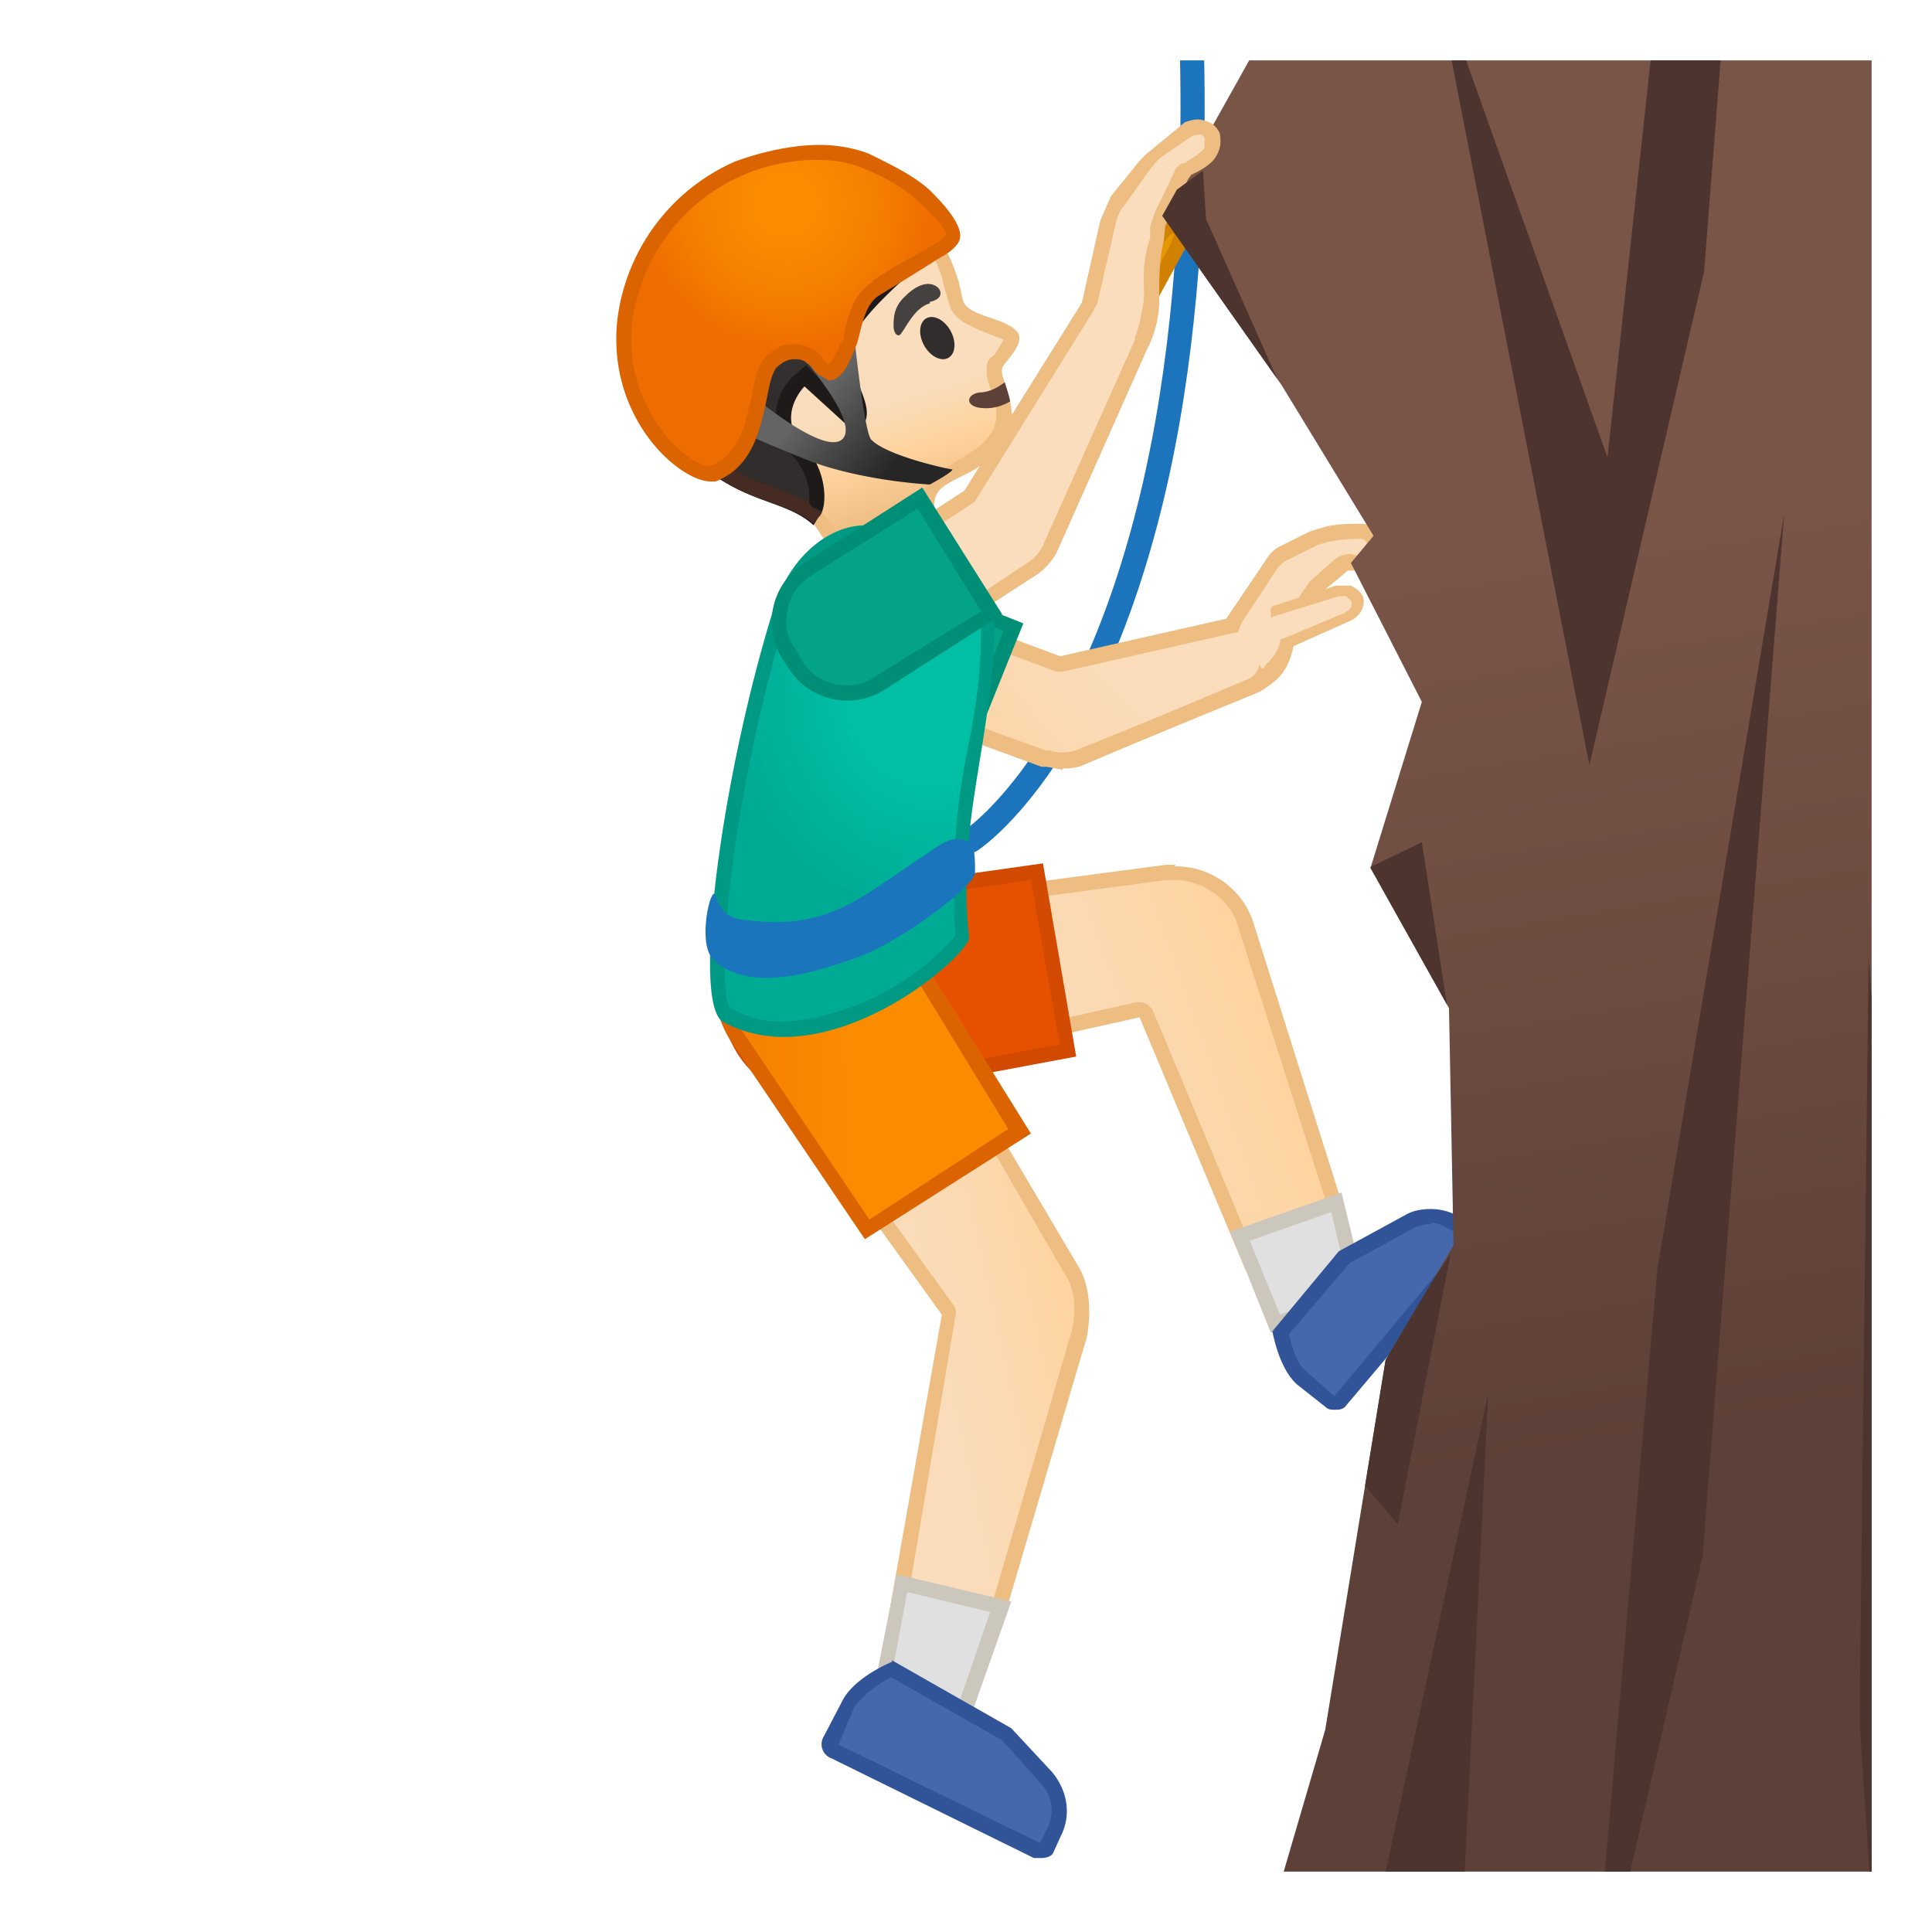 <svg viewBox="0 0 128 128" xmlns="http://www.w3.org/2000/svg" xmlns:xlink="http://www.w3.org/1999/xlink"><defs><path id="a" d="M4 4h120v120H4z"/></defs><clipPath id="b"><use xlink:href="#a"/></clipPath><path d="M78.5-5s2.1 20.2-2.2 38-12 22.7-12 22.7" clip-path="url(#b)" fill="none" stroke="#1C75BC" stroke-linecap="round" stroke-linejoin="round" stroke-miterlimit="10" stroke-width="1.6"/><g clip-path="url(#b)"><linearGradient id="c" x1="11.9" x2="34" y1="55.1" y2="55.1" gradientTransform="scale(-1 1) rotate(41.5 -8.6 -73.4)" gradientUnits="userSpaceOnUse"><stop stop-color="#F9DDBD" offset="0"/><stop stop-color="#FADCBA" offset=".4"/><stop stop-color="#FCD8AF" offset=".7"/><stop stop-color="#FFD39E" offset="1"/><stop stop-color="#FFD29C" offset="1"/></linearGradient><path d="M57.3 46l2.2-6 10.7 4 11.5-2.6c1.9-.5 3.3 2.9 1.3 4l-11.6 4.9c-.7.2-1.4.1-2 0l-12.1-4.4z" fill="url(#c)" stroke="#EDBD82" stroke-linecap="round" stroke-linejoin="round" stroke-miterlimit="10"/><path d="M70.4 51l-1-.2H69l-12-4.4a.5.5 0 0 1-.3-.3v-.4l2.3-5.9.2-.2c.1 0 .3-.1.4 0l10.6 4L81.6 41c1-.3 2.1.3 2.6 1.5.5 1 .4 2.6-.9 3.4l-11.7 4.8h-.2a4 4 0 0 1-1 .2zm-1-1.3h.1a2.7 2.7 0 0 0 1.8 0L82.9 45c.2-.2.5-.3.9-.8.3-.3-.3-.9-.5-1.3-.2-.6-.8-1.2-1.4-1l-11.5 2.6H70l-10.3-3.8-1.8 5 11.3 4z" fill="#EDBD82"/><path d="M81.7 41.2l2.5-3.8c.2-.3.5-.6.9-.8l2-1 .8-.2 2.3-.2c.3 0 .5 0 .7.4.5.5.5 1.2 0 1.5-.3.3-1 .2-1.5.2l-.5.1-1.7 1.5-.4.4c-.3.7-1 1.3-1.5 3.4a7 7 0 0 1-1.1 2.4s-1.9-2.5-2.5-4z" fill="#F9DDBD"/><path d="M91.3 35.2c-.3-.3-.6-.5-1.1-.5-.6 0-1.6 0-2.4.2l-1 .3-2 1c-.4.2-.7.5-1 1l-2.7 4 .1.2.3.5h.5l.3-.7 2.3-3.5c.2-.2.4-.5.7-.6l2-1 .7-.2c1-.2 1.7-.2 2.1-.2.2 0 .3 0 .4.2l.3.6-.2.2c0 .1-.4.2-1.1 0a2 2 0 0 0-1 .3l-1.7 1.5-.5.7-.3.5c-.3.6-.8 1.3-1.2 2.9-.2.8-.9 1.4-.9 1.4l-.3.4-.4.4.3.3-.2.8.4-.2c.8-.6 1.6-1 2-2.9.4-1.4.8-2 1.2-2.6l.4-.6c0-.1 0-.2.2-.3l1.8-1.5c1 0 1.5 0 1.9-.3.3-.2.5-.5.6-1 0-.4-.2-.9-.5-1.3z" fill="#EDBD82"/><path d="M88.6 39.2c.5-.2 1 0 1.3.5s-.1 1-.7 1.2L85 42.7l-.8-2.2 4.4-1.3z" fill="#F9DDBD"/><path d="M89.5 38.8h-1l-4 1.3c-.2 0-.4.3-.3.4v.4l4.5-1.4h.5l.3.3c.2.4-.1.6-.4.8l-4.3 1.8.1.3.5.2h.1l3.8-1.7c.8-.3 1.2-1 1-1.7-.2-.3-.4-.5-.8-.7z" fill="#EDBD82"/><linearGradient id="d" x1="53.6" x2="81.9" y1="79.9" y2="79.9" gradientTransform="rotate(-19.5 44.4 65.7)" gradientUnits="userSpaceOnUse"><stop stop-color="#F9DDBD" offset="0"/><stop stop-color="#FADCBA" offset=".4"/><stop stop-color="#FCD8AF" offset=".7"/><stop stop-color="#FFD39E" offset="1"/><stop stop-color="#FFD29C" offset="1"/></linearGradient><path d="M76 67.2c0-.2-.3-.3-.5-.3L56 71.2l-1.7-10.3 22.9-3h.6c2 0 4 1.3 4.6 3.2l6.4 20.2-6 2.2-7-16.3z" fill="url(#d)"/><path d="M77.8 58.3c1.9 0 3.7 1.3 4.2 3L88.3 81 83 82.8 76.4 67a1 1 0 0 0-.9-.6h-.2l-18.8 4.2-1.6-9.3 22.4-3h.6m0-1a5 5 0 0 0-.7 0l-23.4 3.1 1.9 11.4 19.8-4.4 7 16.7 7-2.5L83 61a5.4 5.4 0 0 0-5.2-3.6z" fill="#EDBD82"/><circle cx="54.8" cy="66.1" r="5.7" fill="#FBC11B"/><path fill="#E0E0E0" d="M82.2 82l6.3-2.3 1.5 6-5.5 2z"/><path d="M88.2 80.3l1.2 5.1-4.6 1.7-2-4.9 5.4-1.9m.7-1.3l-7.4 2.6 2.7 6.7 6.4-2.2-1.7-7z" fill="#CCC7BD"/><path d="M54.6 72.5a6.3 6.3 0 0 1-1-12.6h.2l15-2.2 2 12-15.1 2.7h-1z" fill="#E65100"/><path d="M68.3 58.3l1.9 10.9-14.6 2.7h-1c-2.8 0-5.2-2-5.7-4.8a5.8 5.8 0 0 1 4.7-6.7h.2l14.5-2.1m.8-1.1l-15.6 2.2a6.8 6.8 0 0 0 2.3 13.5L71.3 70l-2.2-12.8z" fill="#D14A00"/><path d="M88.4 93s-.2 0-.3-.2l-1.8-1.5c-1-.8-1.3-2.4-1.4-3l4.1-5 4.3-2.4a2.9 2.9 0 0 1 3.3.3l.8.7.2.3-.1.2-8.7 10.4-.4.2z" fill="#4568AD"/><path d="M94.8 81c.5 0 1 .3 1.5.6l.7.6-8.6 10.3-1.8-1.6c-.7-.5-1-1.7-1.2-2.5l4-4.7 4.2-2.3c.3-.2.8-.3 1.2-.3m0-1c-.6 0-1.2.1-1.7.4l-4.4 2.4-4.4 5.3s.4 2.4 1.6 3.5l1.9 1.5c.2.2.4.2.6.2.3 0 .6 0 .8-.3l8.7-10.3c.3-.4.2-1-.1-1.3l-.9-.7c-.6-.5-1.4-.7-2.1-.7z" fill="#315499"/><path d="M55.8 46.6a4 4 0 0 1-2.3-5.2l.3-.7a4 4 0 0 1 5.3-2.3l8 3.2-3.2 8.2-8.1-3.2z" fill="#04A287"/><path d="M57.6 38.6c.4 0 .9 0 1.3.2l7.6 3-3 7.4-7.5-3a3.6 3.6 0 0 1-2-4.7l.2-.7a3.6 3.6 0 0 1 3.4-2.2m0-1c-1.9 0-3.6 1-4.3 2.9l-.3.7c-.9 2.3.3 5 2.6 6l8.5 3.3 3.7-9.2-8.6-3.4c-.5-.2-1-.3-1.6-.3z" fill="#008F76"/></g><g clip-path="url(#b)"><linearGradient id="e" x1="94.9" x2="110.8" y1="-2.5" y2="95.3" gradientUnits="userSpaceOnUse"><stop stop-color="#795548" offset=".4"/><stop stop-color="#6C4B40" offset=".7"/><stop stop-color="#5D4037" offset="1"/></linearGradient><path fill="url(#e)" d="M129.7 129.9l-1-131.4-42.3-1L77 14.3l7.9 11.2 6.1 10-1.5 1.8 4.7 9.2-3.4 11 5.2 9.3.3 15.7-4.5 7.6-4 24.5L83 131h14.7z"/><path d="M75.3 21.5l-1.7-1.1 3.3-4.8c.2-.4.5-.6.7-.6h.4c.2.2.3.3.3.5 0 .3 0 .6-.2.8l-2.8 5.2z" fill="#E59600"/><path d="M77.7 15.4l.1.1-.2.6-2.5 4.7a10 10 0 0 1-.8-.6l3-4.4.4-.4m0-1c-.5 0-1 .4-1.3.9L73 20.5a14 14 0 0 0 2.5 1.7V22l3-5.5c.5-.7.5-1.5-.2-2l-.6-.2z" fill="#D18100"/><linearGradient id="f" x1="86.5" x2="81.3" y1="30.6" y2="40.8" gradientTransform="scale(1 -1) rotate(15.9 442.6 24)" gradientUnits="userSpaceOnUse"><stop stop-color="#FFD29C" offset="0"/><stop stop-color="#FFD39E" offset="0"/><stop stop-color="#FCD8AF" offset=".3"/><stop stop-color="#FADCBA" offset=".6"/><stop stop-color="#F9DDBD" offset="1"/></linearGradient><path d="M75 20.9c.7.3 1 1 .7 1.8l-6 13.5a4 4 0 0 1-1.2 1.4l-10.7 7-3.5-5.3 10-6.4 8-12.9 2.6.9z" fill="url(#f)"/><path d="M57.8 45.1h-.1a.6.6 0 0 1-.3-.2l-3.5-5.3v-.4s0-.2.2-.3l9.8-6.4 8-12.8c.1-.2.4-.3.6-.2l2.6 1c.5 0 .9.5 1 1s.3 1 0 1.4l-6 13.5c-.3.7-.8 1.2-1.3 1.6L58 45l-.3.2zM55 39.5l3 4.5 10.2-6.8a2.7 2.7 0 0 0 1-1.3l6-13.4v-.7c0-.2-.2-.4-.4-.4l-2.3-.9-7.9 12.7-.1.1-9.5 6.2z" fill="#EDBD82"/><path d="M72.1 20.3l1.3-5.5c.1-.5.4-1 .7-1.4l1.7-2.3.7-.8a17 17 0 0 1 2.3-1.7c.3-.2.5-.3.9-.2.6.3.9 1 .5 1.7a3 3 0 0 1-1.5 1 1 1 0 0 0-.5.5L77 14.3l-.2.7c0 1-.5 2-.4 4.4.1 2-.7 3.1-.7 3.1s-2.3-1.3-3.5-2.2z" fill="#F9DDBD"/><path d="M80.8 8.8c-.2-.4-.5-.7-1-.8-.5-.2-1 0-1.3.1L76.2 10a5 5 0 0 0-.9.9L73.6 13l-.7 1.6-1.3 5.8.5.7.6-1 1.2-5.2c.1-.5.3-1 .6-1.3l1.7-2.4.6-.7L79 9l.5-.1c.2 0 .3.2.3.3v.6c-.2.3-.7.6-1.3 1-.3 0-.6.3-.7.6l-1.3 2.7-.3.9v.8c-.3.8-.5 1.8-.4 3.6 0 1.2-.6 3-.6 3l.2.6.4.2.3-.3s.8-1.4.7-3.5c0-1.7.1-2.6.3-3.4l.1-1 .2-.5 1.3-2.6.2-.3c.6-.3 1.4-.7 1.7-1.3.3-.5.3-1 .2-1.5z" fill="#EDBD82"/><linearGradient id="g" x1="55.8" x2="55.8" y1="90.9" y2="110.3" gradientTransform="scale(-1 1) rotate(17.4 246 -303)" gradientUnits="userSpaceOnUse"><stop stop-color="#F9DDBD" offset=".6"/><stop stop-color="#FFD29C" offset=".8"/><stop stop-color="#EDBD82" offset="1"/></linearGradient><path d="M57 39.6c-.4-1-1.2-3.2-2.7-5.2-1.3-1.7-3.6-2.6-5.8-3.5-4-1.4-5.6-8.2-5.2-11.4.5-4 4.5-7 8-8 1-.4 1.9-.5 2.8-.5a9 9 0 0 1 7.2 4.2c.8 1 1.4 2.4 1.7 3.5l.3 1.4c.3.8 1.2 1 2.1 1.4.6.2 1.3.5 1.6.8 0 .1 0 .5-.7 1.4l-.4.5c0 .5 0 1 .2 1.5.5 1.5 1 3.3-2 5l-.8.5c-1.1.6-2 1-1.9 2.6l-.2 3.1-4.2 2.7z" fill="url(#g)"/><path d="M54 11.5c3.4 0 5.6 2.1 6.9 4 .8 1 1.4 2.3 1.6 3.3l.4 1.4c.3 1 1.4 1.4 2.3 1.8l1.3.5-.6 1c-.3.2-.4.3-.5.6a3 3 0 0 0 .3 1.8c.4 1.4.9 2.8-1.9 4.4l-.8.5c-1 .6-2.2 1.2-2 3l-.3 2.9-3.5 2.2c-.4-1.2-1.2-3-2.5-4.7a12.6 12.6 0 0 0-6-3.7c-3.8-1.3-5.3-7.8-5-11 .6-3.7 4.4-6.6 7.8-7.6.9-.3 1.7-.4 2.6-.4m0-1c-1 0-1.9.1-2.9.4-4 1.2-7.9 4.4-8.4 8.5-.4 3.4 1.2 10.5 5.5 12 2.1.8 4.4 1.7 5.6 3.3a19 19 0 0 1 2.8 5.7l5-3.2.2-3.5c-.1-1.4.8-1.6 2.5-2.5 4.6-2.7 1.7-5.8 2-6.8 0-.3 1.6-1.6 1-2.4-.8-1-3.3-1-3.6-2.1l-.3-1.3a14 14 0 0 0-1.8-3.7c-1.9-2.7-4.5-4.4-7.6-4.4z" fill="#EDBD82"/><radialGradient id="h" cx="14.3" cy="21.6" r="10.8" gradientTransform="matrix(-.924 .474 .451 .893 56.3 -10.6)" gradientUnits="userSpaceOnUse"><stop stop-color="#454140" offset="0"/><stop stop-color="#312D2D" offset="1"/></radialGradient><path d="M53.8 34c-.8-.5-1.7-.8-2.6-1.2-2-.7-4.6-1.7-7.6-5.8a8.7 8.7 0 0 1-1.5-7 12 12 0 0 1 5.5-7.5 13 13 0 0 1 6.2-1.8c3.6 0 6.6 1.8 8.4 5.1l-1 .8c-2.3 2-4.9 4.3-5.3 6-.2 1.2.2 2.3.6 3.2.5 1.2.6 1.7.2 2.2l-3.4-3.2-.3.4s-1 1-1.1 2.4c0 .8.3 1.6 1 2.3 1 1 1.3 2.2 1.3 3 0 .7-.2 1-.3 1v.2z" fill="url(#h)"/><path d="M53.8 11.2c3.3 0 6 1.6 7.7 4.5l-.6.5c-2.5 2.2-5 4.5-5.4 6.3-.3 1.4.1 2.6.5 3.5l.4 1-2.4-2.2-.6-.6-.7.6c-.2.1-1.3 1.2-1.3 2.8 0 .6.2 1.7 1.2 2.7a4 4 0 0 1 1 3l-2.2-1c-2.1-.7-4.5-1.6-7.4-5.6a8.2 8.2 0 0 1-1.4-6.5c.6-2.8 2.5-5.5 5.3-7.2 1.8-1.2 3.9-1.8 6-1.8m0-1c-2.4 0-4.7.7-6.5 2-5 3-8.2 9.4-4.2 15 4.6 6.6 8.3 5.4 10.7 7.6l.3-.5c.7-.6.6-3.2-.9-4.7-2-2 0-4 0-4l3.4 3.1c2-1.5-.8-3.6-.3-6 .6-2.3 6.5-6.6 6.3-6.8-2-4-5.4-5.7-8.9-5.7z" fill="#1F1A1A"/><defs><path id="i" d="M49.8 27.3l4 6.3.7.3-.3.4-.3.4c-2.4-2-6.1-1-10.7-7.5-4-5.6-.8-12 4.2-15 4.7-3 12.1-2.9 15.4 3.7l-.6.6-.7-1-6.7 5-5 6.8z"/></defs><clipPath id="j"><use xlink:href="#i"/></clipPath><g clip-path="url(#j)"><path d="M53.8 11.3c2 0 5.5.5 7.8 4.4l-.6.5c-2.6 2.2-5.1 4.5-5.5 6.3-.3 1.3.2 2.5.5 3.5l.4 1-2.4-2.2a1 1 0 0 0-1.3 0c-.2.1-1.3 1.2-1.3 2.7 0 .7.2 1.8 1.3 2.8a4 4 0 0 1 1 3l-2.3-1c-2.1-.7-4.5-1.6-7.3-5.6a8.2 8.2 0 0 1-1.5-6.6c.6-2.7 2.6-5.4 5.3-7.1 1.8-1.1 3.9-1.8 6-1.8m0-1c-2.4 0-4.7.7-6.5 2-5 3-8.2 9.4-4.2 15 4.6 6.6 8.3 5.4 10.7 7.5l.3-.4c.7-.6.6-3.2-.9-4.7-2-2.1 0-4 0-4l3.4 3.1c2-1.5-.8-3.6-.3-6 .6-2.4 6.5-6.6 6.4-6.8-2-4-5.5-5.7-9-5.7z" fill="#452B22"/></g><path d="M63.9 25.2l2-.6.2 1.3c.4 2.2.1 4.8-3.3 6.2-.3.2-.5-5-.5-5l1.6-1.9z" fill="none"/><defs><path id="k" d="M42.8 19.4c.5-4 4.5-7.2 8.4-8.5 5.5-1.6 9.7 1.1 12 6.2l1 3c.6 2 1.9.9 2.9 2 1 1-.6 2-.7 2.2-.3 1.1 2.6 4.2-2 6.9-1.7 1-2.6 1-2.5 2.5l.9 3.7-4.3 2.7s-4-6.4-10.2-8.7c-4.3-1.5-6-8.6-5.5-12z"/></defs><clipPath id="l"><use xlink:href="#k"/></clipPath><g clip-path="url(#l)"><path d="M69.2 23.2c-.3 2-2.2 4.2-4.4 3.8-.9-.2-.7-.9.1-1 1.4 0 3-1.7 3.2-3 .2-.8 1.3-.6 1.1.2z" fill="#5D4037"/></g><ellipse transform="rotate(-29 62.1 22.4)" cx="62.1" cy="22.4" rx="1" ry="1.5" fill="#312D2D"/><radialGradient id="m" cx="60.8" cy="20.5" r="1.6" gradientUnits="userSpaceOnUse"><stop stop-color="#454140" offset=".1"/><stop stop-color="#454140" offset="1"/></radialGradient><path d="M61.6 20c1-.2.8-.9.3-1.1-.4-.2-1.1-.1-1.9.7-.8.7-.8 1.5-.8 2 0 .4.2.7.4.6.3-.2.9-1.8 2-2.1z" fill="url(#m)"/><linearGradient id="n" x1="43.7" x2="60.7" y1="86.9" y2="86.9" gradientTransform="rotate(-12.6 54.2 38)" gradientUnits="userSpaceOnUse"><stop stop-color="#F9DDBD" offset="0"/><stop stop-color="#FADCBA" offset=".4"/><stop stop-color="#FCD8AF" offset=".7"/><stop stop-color="#FFD39E" offset="1"/><stop stop-color="#FFD29C" offset="1"/></linearGradient><path d="M59.5 106.5l3.4-19.3-.1-.4-12.1-16.7 8.7-5.7 11.7 19.8c1 1.8.4 4.2.4 4.2L65.7 108l-6.2-1.5z" fill="url(#n)"/><path d="M59.3 65l11.3 19.5c1 1.5.4 3.7.4 3.7l-5.6 19.2-5.3-1.2 3.2-19c.1-.2 0-.5-.1-.7L51.4 70.2l7.8-5.1m.4-1.4L50 69.9l12.4 17.2-3.5 19.8 7.2 1.7 5.9-20s.6-2.7-.5-4.6l-12-20.3z" fill="#EDBD82"/><circle cx="54.4" cy="65.2" r="5.7" fill="#FBC11B"/><path fill="#E0E0E0" d="M58.6 111.2l1.2-6.3 6.5 1.6-2.6 7.4z"/><path d="M60.2 105.5l5.4 1.3-2.2 6.4-4.3-2.3 1-5.4m-.7-1.2l-1.4 7.1 6 3.2 3-8.5-7.6-1.8z" fill="#CCC7BD"/><linearGradient id="o" x1="27.9" x2="47.4" y1="75.3" y2="75.3" gradientTransform="scale(-1 1) rotate(.6 438.2 -8365)" gradientUnits="userSpaceOnUse"><stop stop-color="#FB8C00" offset=".2"/><stop stop-color="#F67F00" offset=".6"/><stop stop-color="#EF6C00" offset="1"/></linearGradient><path d="M48.9 68.8a6.3 6.3 0 0 1 1.8-8.8 6.3 6.3 0 0 1 8.8 1.9l8 13-10 6.6-8.6-12.7z" fill="url(#o)"/><path d="M54.2 59.5c2 0 3.8 1 4.9 2.7l7.7 12.6-9.2 6-8.3-12.3a5.8 5.8 0 0 1 4.9-9m0-1a6.8 6.8 0 0 0-5.7 10.6l8.8 13 11-7-8.4-13.5a6.9 6.9 0 0 0-5.7-3z" fill="#DB6300"/><path d="M69 122.7h-.3L55.3 116a.6.6 0 0 1-.3-.4v-.4l1.2-2.4c.6-1.2 2.3-2 2.9-2.3l7.6 4.3 2.6 2.8c1 1 1.2 2.4.6 3.7l-.5 1c-.1.2-.3.3-.4.3z" fill="#4568AD"/><path d="M59 111.1l7.4 4.2 2.5 2.8c.8.8 1 2 .5 3l-.5 1-13.3-6.5s-.1 0 0-.1l1-2.4a7 7 0 0 1 2.5-2m0-1s-2.5 1-3.3 2.6l-1.2 2.3a1 1 0 0 0 .5 1.5l13.4 6.6h.5c.3 0 .7-.1.8-.4l.5-1.1c.7-1.4.4-3-.6-4.2l-2.7-2.9-7.9-4.5z" fill="#315499"/><radialGradient id="p" cx="34.4" cy="48.7" r="12.9" gradientTransform="matrix(-.98 .197 .216 1.078 84.6 -12.8)" gradientUnits="userSpaceOnUse"><stop stop-color="#00BFA5" offset=".4"/><stop stop-color="#00B29A" offset=".8"/><stop stop-color="#00AB94" offset="1"/></radialGradient><path d="M52 68.2a8 8 0 0 1-3.8-1c-1.4-.7-.2-14.2 3.5-26.6 1-3.1 3.4-5.4 5.8-5.4.3 0 .7 0 1 .2l2 .1c3 .5 5.1 4.2 5 6.3 0 3.2-.5 5.9-1 8.5-.6 3.8-1.2 7.3-.7 11.8-.2 1-6 6-11.7 6z" fill="url(#p)"/><path d="M57.5 35.7c.3 0 .6 0 .9.2h.2l1.3.1h.5c2.7.5 4.7 3.8 4.6 5.8 0 3.2-.5 5.9-1 8.4a45 45 0 0 0-.7 11.8A17 17 0 0 1 52 67.7c-1.3 0-2.5-.3-3.6-.9-1.1-1.5.1-14.2 3.7-26 1-3 3-5 5.3-5m0-1c-2.8 0-5.3 2.5-6.2 5.7-3.4 11-5.4 26-3.3 27.2 1.3.7 2.7 1 4 1 6.2 0 12.4-5.7 12.3-6.6-.8-7.5 1.4-12.4 1.7-20.3.1-2.5-2.3-6.2-5.5-6.8a103.8 103.8 0 0 1-3-.3z" fill="#009984"/><linearGradient id="q" x1="49.6" x2="49.6" y1="34.5" y2="41.3" gradientTransform="scale(-1 1) rotate(47 7 -88.7)" gradientUnits="userSpaceOnUse"><stop stop-color="#646464" offset="0"/><stop stop-color="#262626" offset="1"/></linearGradient><path d="M57.7 29.1c1 1.1 5.2 2 5.4 2 0 .2-1.5 1-1.5 1s-4.2-.2-7.8-1.5a156 156 0 0 1-5.7-2.4l1-2.6s5.4 4.7 6.7 3.5-3.3-6.2-3.3-6.2l4-1.5s.7 7 1.2 7.7z" fill="url(#q)"/><radialGradient id="r" cx="41.5" cy="24.2" r="9.9" gradientTransform="scale(-1 1) rotate(47 7 -88.7)" gradientUnits="userSpaceOnUse"><stop stop-color="#FB8C00" offset=".2"/><stop stop-color="#F67F00" offset=".6"/><stop stop-color="#EF6C00" offset="1"/></radialGradient><path d="M47 31.4c-.6 0-1.8-.6-3-2-1-1-3-3.9-2.6-8.2a12.8 12.8 0 0 1 12.9-11c1.2 0 2.2.1 3.1.5 1.4.6 2.8 1.3 3.9 2.3 2 1.8 1.9 2.5 1.8 2.7 0 .2-.4.6-1 1l-.7.3-1.7 1c-.5.5-1 .8-1.6 1.1h-.2c-.9.6-1.2 1.7-1.4 2.7l-.2.7-.2.7-.2.3c-.3.8-.6 1.1-1 1.1l-.4-.2-.2-.2-.6-.6-1.1-.3c-.6 0-1.1.3-1.5.8-.5.6-.6 1.3-.8 2.3l-.4 1.6c-.5 1.8-1.4 2.9-2.6 3.3H47z" fill="url(#r)"/><path d="M54.3 10.6c1.1 0 2.1.2 3 .6 1.2.5 2.6 1.2 3.6 2.2 1.7 1.5 1.8 2.1 1.8 2.1 0 .1-.3.4-.8.7l-.7.4-1.8 1-1.6 1v.1c-1.2.7-1.5 2-1.8 3l-.1.7c0 .2-.2.3-.3.5 0 .2 0 .3-.2.4-.2.6-.4.8-.5.8h-.1l-.2-.2c-.1-.2-.3-.5-.7-.7-.4-.3-.9-.4-1.4-.4-.5 0-1.2.2-1.9 1-.5.7-.6 1.5-.8 2.5l-.4 1.6c-.5 1.6-1.2 2.6-2.4 3-.4 0-1.5-.5-2.7-1.8-.8-1-2.9-3.7-2.4-7.8a12.3 12.3 0 0 1 12.4-10.7m0-1c-2.4 0-4.8.8-5.6 1.1a13.2 13.2 0 0 0-7.8 10.5c-.7 6.5 4.1 10.7 6.2 10.7h.3c1-.4 2.3-1.2 3-3.8.5-1.7.5-2.9 1-3.7.4-.4.8-.6 1.2-.6.3 0 .6 0 .9.3.3.1.4.5.7.7l.7.4c.8 0 1.2-.9 1.5-1.5l.4-1c.3-1.1.5-2.5 1.4-3.1l1.8-1.1 2.4-1.5c.4-.2 1.1-.7 1.2-1.2.2-1-1.4-2.6-2-3.2-1.1-1-2.6-1.7-4-2.4-1-.4-2.2-.6-3.3-.6z" fill="#DB6300"/><path d="M56.1 45.9a4 4 0 0 1-3.4-2l-.5-.6a4.1 4.1 0 0 1 1.3-5.7L61 33l4.7 7.6-7.4 4.6a4 4 0 0 1-2.2.7z" fill="#04A287"/><path d="M60.8 33.7l4.2 6.8-7 4.3a3 3 0 0 1-1.9.6c-1.2 0-2.4-.6-3-1.7l-.4-.7c-.6-.8-.7-1.7-.5-2.7s.8-1.7 1.6-2.2l7-4.4m.3-1.4l-7.8 5a4.6 4.6 0 0 0-1.5 6.3l.4.6a4.6 4.6 0 0 0 6.4 1.5l7.8-5-5.3-8.4z" fill="#008F76"/></g><g clip-path="url(#b)"><defs><path id="s" d="M129.7 129.9l-1-131.4-42.3-1L77 14.3l7.9 11.2 6.1 10-1.5 1.8 4.7 9.2-3.4 11 5.2 9.3.3 15.7-4.5 7.6-4 24.5L83 131h14.7z"/></defs><clipPath id="t"><use xlink:href="#s"/></clipPath><g clip-path="url(#t)" fill="#4E342E"><path d="M96.5 135l2.1-42.7-9 42zm8.8.8l7.5-32.7 5.4-69-8.4 50zm18.5-72.4l-.6 50.6 3.4 51.8 2.4-33.5zm-17.3-33.1L95-2l10.3 52.7 7.6-32.7 5.4-69-8.4 50zM95.9 66.8l-1.7-11-5.6 2.7 4.5 4zM92.6 101l-4.8-5.7 8.3-12.2zm-17-86.7l9.2 11.2-4.9-11-.2-3.2z"/></g></g><g clip-path="url(#b)"><path d="M47.2 63.5c2.2 2.3 6.6 1 9.4 0 3-1 8.1-4.9 8-5.7 0-.7 0-2-.4-2-.6-.3-1.2-.4-2.4.5C57 59.4 55 61.8 49 60.9c-1.1-.2-1.4-1-1.6-1.6-.3-.7-1.2 3.1-.2 4.2z" fill="#1B75BC"/></g></svg>